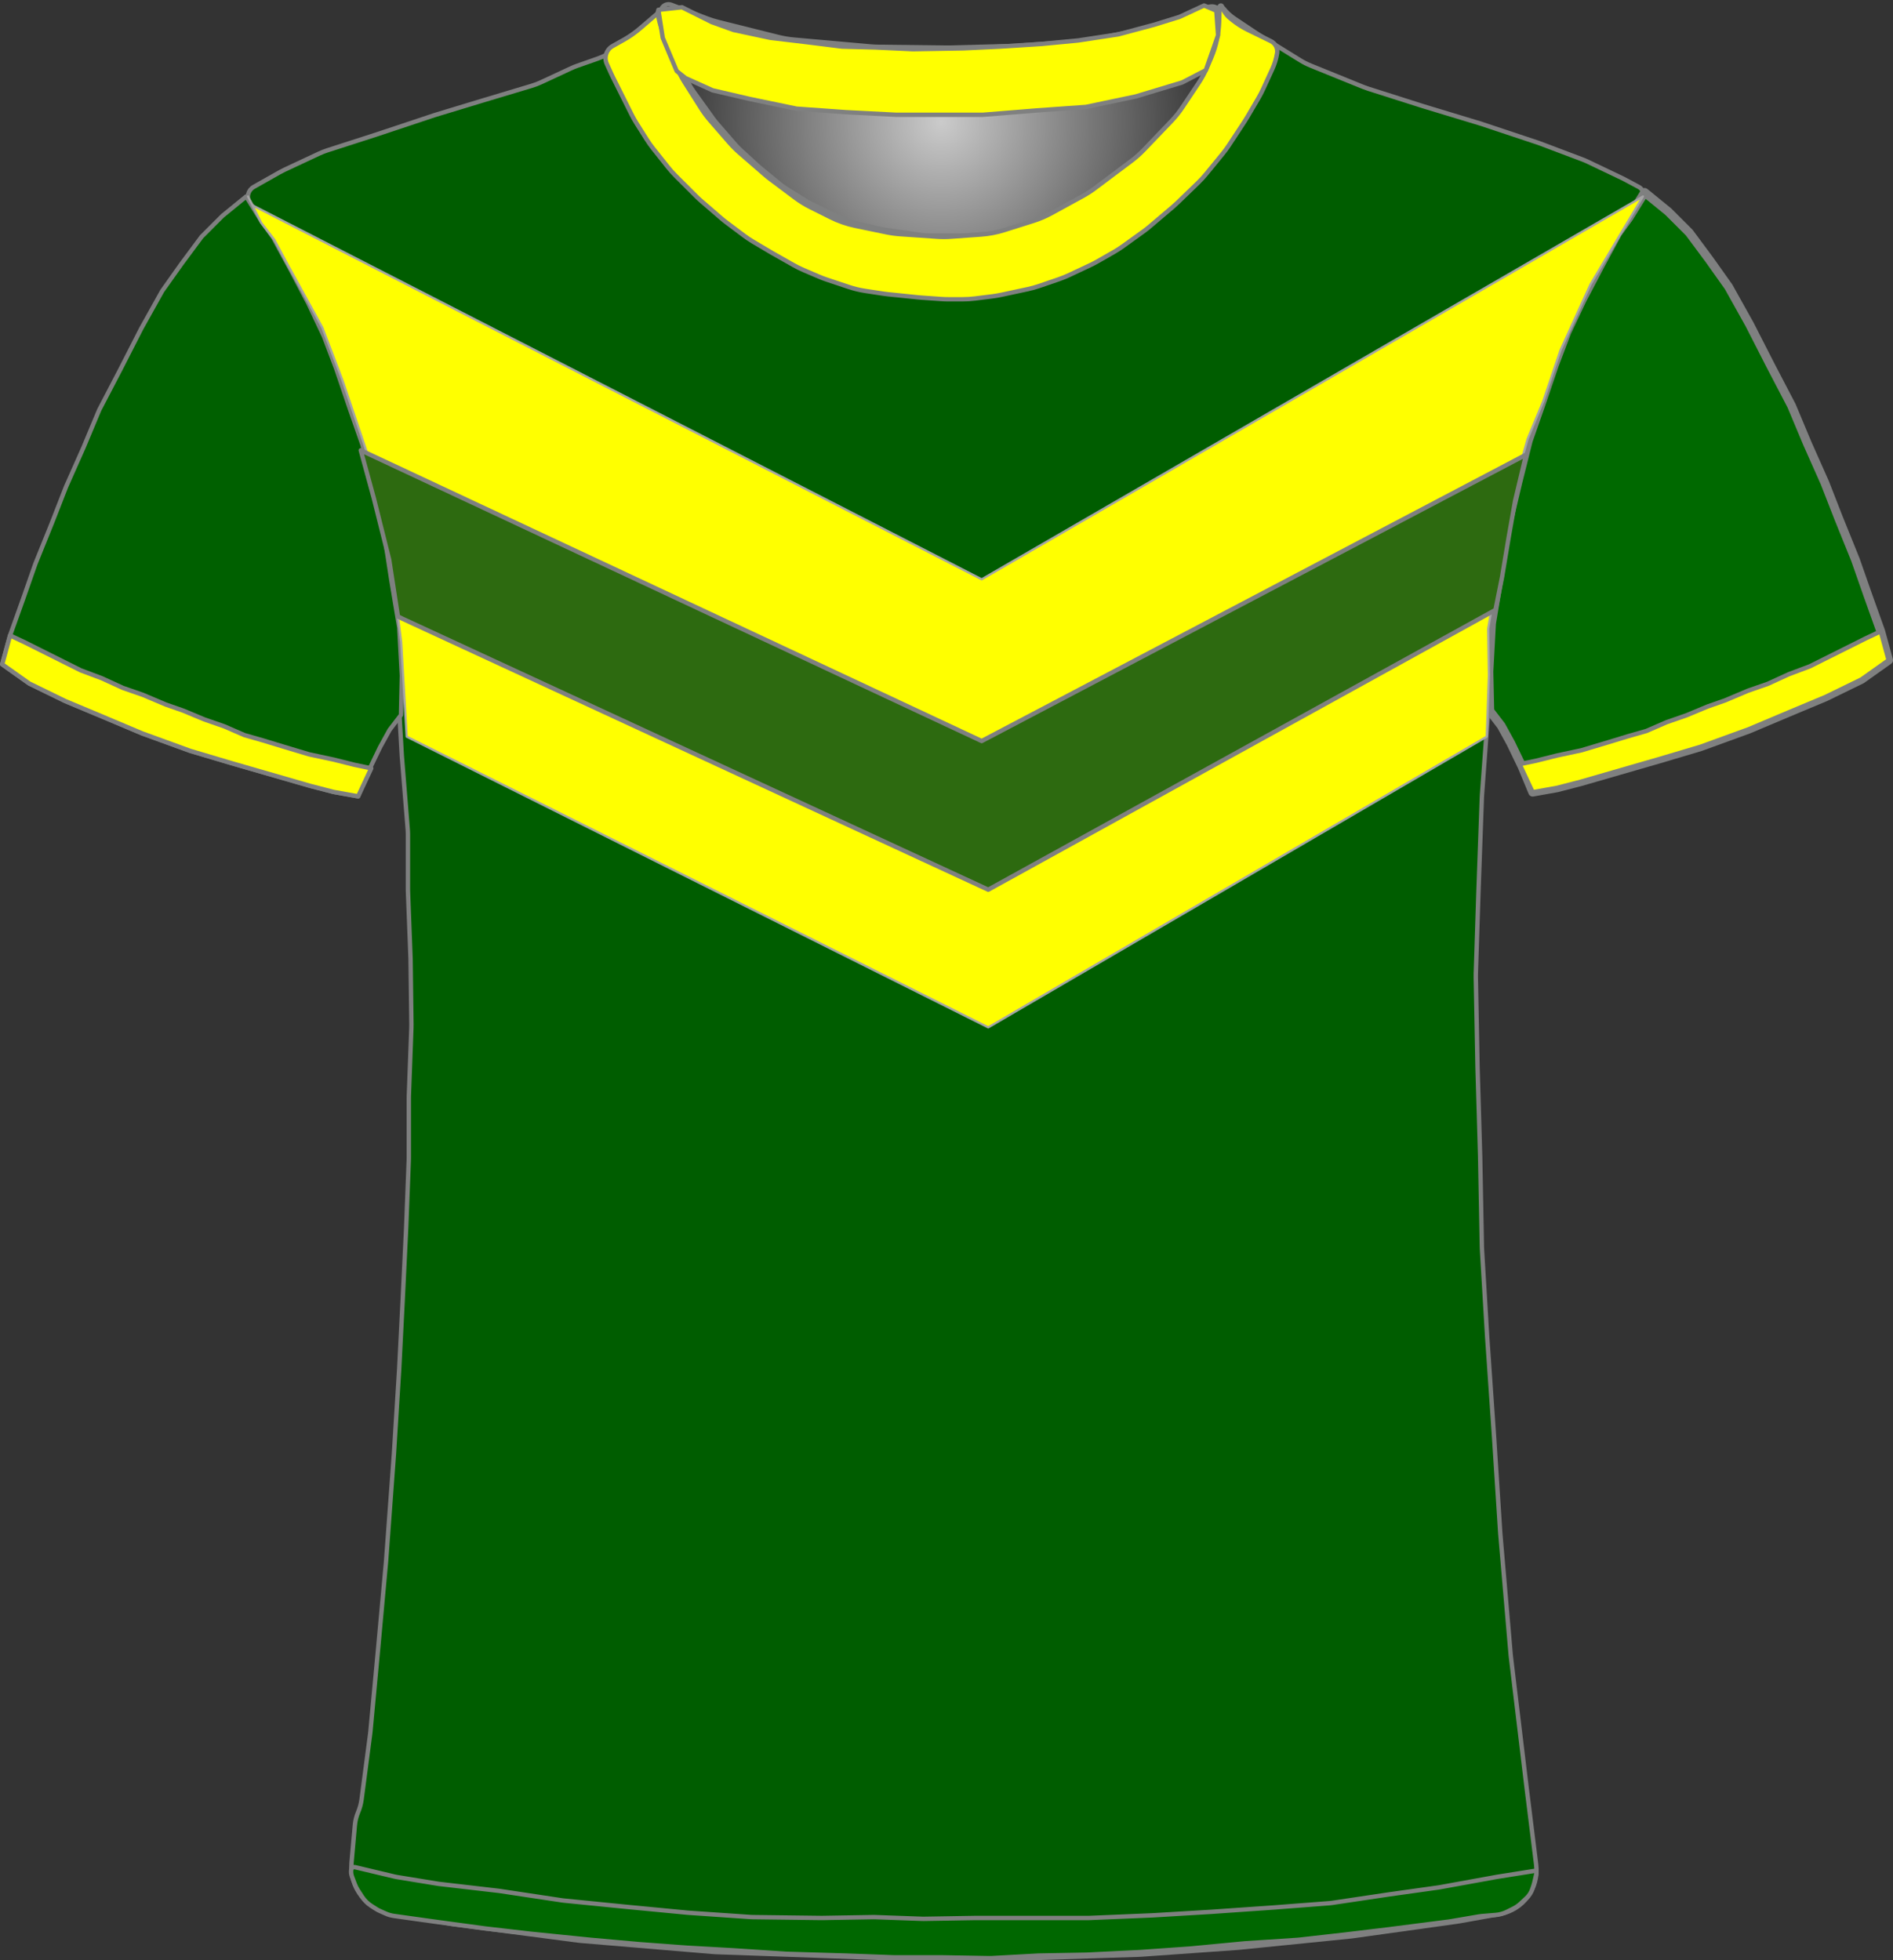 <?xml version="1.0" encoding="UTF-8" standalone="no"?>
<!DOCTYPE svg PUBLIC "-//W3C//DTD SVG 1.1//EN" "http://www.w3.org/Graphics/SVG/1.1/DTD/svg11.dtd">
<svg xmlns="http://www.w3.org/2000/svg" xmlns:xl="http://www.w3.org/1999/xlink" version="1.1" viewBox="524.5 737.5 432.905 448.4" width="432.905pt" height="448.4pt" xmlns:dc="http://purl.org/dc/elements/1.1/">
  <rect x="524.5" y="737.5" width="432.905" height="448.4" fill="#333333" stroke="none"/>
  <defs>
    <radialGradient cx="0" cy="0" r="1" id="Gradient" gradientUnits="userSpaceOnUse">
      <stop offset="0" stop-color="#cbcbcb"/>
      <stop offset="1" stop-color="#212121"/>
    </radialGradient>
    <radialGradient id="Obj_Gradient" xl:href="#Gradient" gradientTransform="translate(739.759 765.4) scale(70.263)"/>
  </defs>
  <g stroke="none" stroke-opacity="1" stroke-dasharray="none" fill="none" fill-opacity="1">
    <title>australia</title>
    <rect fill="white" width="432.905" height="448.4"/>
    <g>
      <title>Capa 1</title>
      <path d="M 678.006 738.59 L 686.171 741.708 C 687.029 742.036 687.906 742.312 688.797 742.534 L 702.514 745.964 C 703.676 746.254 704.858 746.453 706.051 746.56 L 723.577 748.121 C 724.165 748.174 724.755 748.203 725.345 748.211 L 740.824 748.395 C 741.114 748.398 741.404 748.396 741.695 748.389 L 756.118 748.014 C 756.479 748.005 756.839 747.987 757.199 747.961 L 771.571 746.909 C 772.562 746.836 773.548 746.7 774.521 746.5 L 786.094 744.122 C 787.136 743.907 788.162 743.621 789.165 743.265 L 800.917 739.09 C 802.007 738.703 803.21 739.234 803.659 740.3 L 803.659 740.3 C 804.181 741.54 804.333 742.905 804.097 744.229 L 803.916 745.24 C 803.613 746.941 803.118 748.603 802.442 750.193 L 800.899 753.824 C 800.34 755.139 799.661 756.398 798.869 757.586 L 795.183 763.115 C 794.435 764.236 793.591 765.289 792.659 766.263 L 786.364 772.838 C 785.495 773.744 784.555 774.578 783.551 775.332 L 775.176 781.613 C 774.299 782.27 773.377 782.864 772.416 783.39 L 765.231 787.321 C 763.919 788.039 762.542 788.627 761.116 789.077 L 754.443 791.184 C 752.727 791.726 750.952 792.065 749.156 792.193 L 742.27 792.685 C 741.197 792.762 740.121 792.763 739.049 792.689 L 730.612 792.107 C 729.578 792.036 728.55 791.895 727.535 791.685 L 720.4 790.208 C 718.448 789.804 716.557 789.149 714.774 788.257 L 710.114 785.928 C 708.88 785.31 707.704 784.583 706.6 783.756 L 700.918 779.494 C 700.479 779.165 700.052 778.82 699.637 778.46 L 693.882 773.462 C 693.068 772.755 692.304 771.991 691.597 771.177 L 687.192 766.104 C 686.438 765.236 685.75 764.312 685.134 763.341 L 681.4 757.453 C 681.04 756.885 680.704 756.301 680.395 755.703 L 678.775 752.57 C 678.165 751.392 677.659 750.164 677.262 748.899 L 675.982 744.826 C 675.767 744.142 675.584 743.449 675.434 742.749 L 675.359 742.4 C 675.165 741.492 675.272 740.544 675.665 739.702 L 675.759 739.5 C 676.154 738.655 677.134 738.258 678.006 738.59 Z" fill="url(#Obj_Gradient)"/>
      <path d="M 678.006 738.59 L 686.171 741.708 C 687.029 742.036 687.906 742.312 688.797 742.534 L 702.514 745.964 C 703.676 746.254 704.858 746.453 706.051 746.56 L 723.577 748.121 C 724.165 748.174 724.755 748.203 725.345 748.211 L 740.824 748.395 C 741.114 748.398 741.404 748.396 741.695 748.389 L 756.118 748.014 C 756.479 748.005 756.839 747.987 757.199 747.961 L 771.571 746.909 C 772.562 746.836 773.548 746.7 774.521 746.5 L 786.094 744.122 C 787.136 743.907 788.162 743.621 789.165 743.265 L 800.917 739.09 C 802.007 738.703 803.21 739.234 803.659 740.3 L 803.659 740.3 C 804.181 741.54 804.333 742.905 804.097 744.229 L 803.916 745.24 C 803.613 746.941 803.118 748.603 802.442 750.193 L 800.899 753.824 C 800.34 755.139 799.661 756.398 798.869 757.586 L 795.183 763.115 C 794.435 764.236 793.591 765.289 792.659 766.263 L 786.364 772.838 C 785.495 773.744 784.555 774.578 783.551 775.332 L 775.176 781.613 C 774.299 782.27 773.377 782.864 772.416 783.39 L 765.231 787.321 C 763.919 788.039 762.542 788.627 761.116 789.077 L 754.443 791.184 C 752.727 791.726 750.952 792.065 749.156 792.193 L 742.27 792.685 C 741.197 792.762 740.121 792.763 739.049 792.689 L 730.612 792.107 C 729.578 792.036 728.55 791.895 727.535 791.685 L 720.4 790.208 C 718.448 789.804 716.557 789.149 714.774 788.257 L 710.114 785.928 C 708.88 785.31 707.704 784.583 706.6 783.756 L 700.918 779.494 C 700.479 779.165 700.052 778.82 699.637 778.46 L 693.882 773.462 C 693.068 772.755 692.304 771.991 691.597 771.177 L 687.192 766.104 C 686.438 765.236 685.75 764.312 685.134 763.341 L 681.4 757.453 C 681.04 756.885 680.704 756.301 680.395 755.703 L 678.775 752.57 C 678.165 751.392 677.659 750.164 677.262 748.899 L 675.982 744.826 C 675.767 744.142 675.584 743.449 675.434 742.749 L 675.359 742.4 C 675.165 741.492 675.272 740.544 675.665 739.702 L 675.759 739.5 C 676.154 738.655 677.134 738.258 678.006 738.59 Z" stroke="#7f8080" stroke-linecap="round" stroke-linejoin="round" stroke-width="1"/>
      <path d="M 613.973 1175.264 L 627.716 1177.554 C 627.899 1177.585 628.083 1177.612 628.267 1177.636 L 656.621 1181.351 C 656.867 1181.384 657.115 1181.41 657.362 1181.431 L 687.605 1183.968 C 687.862 1183.989 688.12 1184.005 688.377 1184.014 L 727.308 1185.39 C 727.497 1185.397 727.685 1185.4 727.874 1185.4 L 759.341 1185.4 C 759.508 1185.4 759.674 1185.397 759.841 1185.392 L 784.875 1184.61 C 785.086 1184.603 785.296 1184.593 785.505 1184.578 L 807.553 1183.017 C 807.712 1183.006 807.87 1182.992 808.028 1182.976 L 833.288 1180.43 C 833.49 1180.41 833.691 1180.386 833.892 1180.358 L 857.685 1177.043 C 857.889 1177.014 858.092 1176.982 858.295 1176.946 L 867.491 1175.3 C 872.818 1174.347 876.469 1169.393 875.802 1164.023 L 873.595 1146.232 C 873.592 1146.211 873.59 1146.189 873.587 1146.168 L 870.023 1116.469 C 870.002 1116.29 869.983 1116.11 869.968 1115.93 L 867.605 1088.37 C 867.596 1088.257 867.587 1088.143 867.58 1088.029 L 866.193 1066.438 C 866.192 1066.413 866.19 1066.387 866.188 1066.362 L 864.596 1043.276 C 864.592 1043.225 864.589 1043.175 864.586 1043.124 L 863.41 1023.322 C 863.397 1023.107 863.389 1022.893 863.385 1022.678 L 862.992 1002.083 C 862.991 1002.028 862.99 1001.972 862.988 1001.917 L 862.393 981.683 C 862.392 981.628 862.39 981.572 862.389 981.517 L 861.999 961.008 C 861.993 960.736 861.995 960.464 862.004 960.192 L 862.59 941.833 C 862.59 941.811 862.591 941.789 862.592 941.767 L 863.38 919.898 C 863.387 919.699 863.398 919.501 863.413 919.303 L 864.97 898.082 C 864.984 897.894 864.994 897.706 865.001 897.517 L 865.756 877.618 C 865.779 877.007 865.837 876.397 865.931 875.792 L 868.669 857.988 C 868.75 857.463 868.857 856.942 868.99 856.428 L 873.618 838.47 C 873.733 838.024 873.867 837.582 874.021 837.147 L 879.741 820.908 C 879.908 820.436 880.096 819.973 880.305 819.519 L 885.837 807.534 C 885.939 807.311 886.047 807.091 886.16 806.874 L 891.522 796.532 C 891.568 796.444 891.615 796.356 891.662 796.269 L 896.878 786.652 C 897.615 785.293 898.565 784.06 899.691 783 L 899.691 783 C 900.366 782.365 900.398 781.302 899.763 780.627 C 899.638 780.495 899.493 780.383 899.333 780.298 L 896.119 778.576 C 895.9 778.459 895.679 778.347 895.455 778.24 L 887.601 774.491 C 887.194 774.297 886.78 774.12 886.358 773.961 L 876.683 770.31 C 876.488 770.237 876.292 770.167 876.094 770.101 L 863.4 765.87 C 863.26 765.823 863.121 765.779 862.98 765.736 L 850.097 761.832 C 850.026 761.811 849.956 761.789 849.885 761.766 L 837.381 757.788 C 836.988 757.663 836.599 757.522 836.216 757.367 L 824.24 752.507 C 823.409 752.17 822.607 751.763 821.844 751.291 L 812.224 745.344 C 812.069 745.248 811.915 745.149 811.762 745.048 L 806.872 741.788 C 805.891 741.133 805.019 740.327 804.291 739.4 L 804.291 739.4 C 804.185 739.266 803.991 739.242 803.856 739.348 C 803.754 739.429 803.712 739.565 803.754 739.689 L 803.891 740.1 C 804.35 741.478 804.455 742.949 804.195 744.378 L 803.8 746.551 C 803.529 748.043 803.047 749.488 802.369 750.844 L 800.836 753.909 C 800.54 754.502 800.206 755.077 799.838 755.629 L 796.635 760.434 C 796.206 761.077 795.731 761.688 795.214 762.263 L 790.652 767.332 C 790.611 767.377 790.57 767.423 790.528 767.468 L 784.534 773.976 C 783.906 774.657 783.221 775.283 782.485 775.846 L 777.461 779.688 C 777.014 780.029 776.551 780.346 776.071 780.639 L 769.585 784.594 C 768.923 784.997 768.233 785.352 767.52 785.656 L 760.404 788.684 C 759.597 789.027 758.762 789.304 757.909 789.511 L 753.83 790.5 C 753.005 790.699 752.166 790.834 751.32 790.9 L 745.619 791.35 C 745.201 791.383 744.78 791.4 744.36 791.4 L 737.328 791.4 C 736.571 791.4 735.815 791.346 735.065 791.239 L 727.119 790.104 C 726.634 790.035 726.152 789.943 725.676 789.83 L 719.714 788.41 C 718.569 788.138 717.457 787.739 716.399 787.222 L 710.119 784.156 C 709.634 783.919 709.161 783.657 708.702 783.373 L 704.49 780.759 C 703.891 780.387 703.317 779.976 702.773 779.528 L 698.326 775.876 C 698.103 775.692 697.884 775.502 697.671 775.307 L 693.868 771.821 C 693.417 771.407 692.99 770.968 692.589 770.505 L 688.47 765.753 C 688.151 765.385 687.848 765.002 687.564 764.606 L 683.134 758.436 C 682.639 757.746 682.2 757.019 681.821 756.26 L 679.244 751.107 C 679.209 751.036 679.173 750.964 679.139 750.892 L 677.891 748.3 C 677.04 746.533 676.685 744.569 676.862 742.616 L 677.042 740.633 C 677.066 740.371 676.873 740.14 676.611 740.116 C 676.449 740.101 676.29 740.171 676.191 740.3 L 676.191 740.3 C 675.527 741.163 674.747 741.929 673.873 742.576 L 669.976 745.463 C 669.853 745.554 669.728 745.644 669.601 745.732 L 664.979 748.954 C 663.792 749.781 662.499 750.443 661.134 750.923 L 656.527 752.541 C 656.037 752.714 655.555 752.91 655.083 753.129 L 648.236 756.314 C 647.54 756.638 646.822 756.911 646.086 757.131 L 635.216 760.393 C 635.199 760.398 635.182 760.403 635.166 760.408 L 624.198 763.737 C 624.06 763.779 623.922 763.823 623.786 763.868 L 610.865 768.175 C 610.815 768.192 610.766 768.208 610.717 768.224 L 599.349 771.891 C 598.711 772.097 598.086 772.343 597.478 772.627 L 589.547 776.34 C 589.176 776.513 588.813 776.701 588.457 776.902 L 582.51 780.263 C 581.258 780.971 580.816 782.561 581.524 783.814 C 581.601 783.95 581.69 784.08 581.791 784.2 L 582.655 785.237 C 583.41 786.143 584.062 787.13 584.6 788.179 L 587.678 794.179 C 587.753 794.326 587.831 794.472 587.911 794.617 L 591.866 801.773 C 591.949 801.924 592.03 802.077 592.109 802.231 L 596.217 810.269 C 596.466 810.756 596.69 811.256 596.888 811.766 L 600.37 820.748 C 600.384 820.783 600.398 820.817 600.411 820.852 L 604.008 829.938 C 604.13 830.246 604.242 830.558 604.345 830.873 L 606.967 838.926 C 606.983 838.975 606.999 839.025 607.014 839.074 L 610.086 848.833 C 610.289 849.477 610.451 850.133 610.571 850.798 L 612.556 861.807 C 612.579 861.936 612.601 862.064 612.621 862.193 L 614.327 873.187 C 614.369 873.462 614.405 873.739 614.433 874.016 L 615.321 882.713 C 615.367 883.171 615.394 883.63 615.401 884.091 L 615.586 896.066 C 615.589 896.289 615.597 896.511 615.61 896.733 L 616.38 910.215 C 616.387 910.338 616.396 910.462 616.406 910.585 L 617.739 927.159 C 617.774 927.586 617.791 928.014 617.791 928.443 L 617.791 940.892 C 617.791 941.097 617.795 941.303 617.803 941.507 L 618.383 956.596 C 618.388 956.732 618.392 956.868 618.393 957.004 L 618.586 971.8 C 618.589 972.067 618.586 972.333 618.576 972.6 L 618.002 988.104 C 617.994 988.301 617.991 988.499 617.991 988.696 L 617.991 1002.292 C 617.991 1002.497 617.987 1002.702 617.979 1002.907 L 617.394 1018.122 C 617.392 1018.174 617.389 1018.226 617.387 1018.278 L 616.592 1034.781 C 616.591 1034.793 616.59 1034.806 616.59 1034.82 L 615.795 1050.511 C 615.792 1050.57 615.789 1050.63 615.785 1050.689 L 614.596 1069.91 C 614.593 1069.97 614.589 1070.03 614.584 1070.09 L 612.801 1094.459 C 612.794 1094.553 612.787 1094.647 612.778 1094.74 L 610.992 1114.385 C 610.991 1114.395 610.99 1114.405 610.989 1114.415 L 609.219 1133.5 C 609.2 1133.7 609.178 1133.9 609.152 1134.099 L 607.191 1149.072 C 607.058 1150.086 606.789 1151.078 606.391 1152.02 L 606.391 1152.02 C 605.993 1152.96 605.745 1153.957 605.654 1154.975 L 604.891 1163.52 C 604.383 1169.207 608.341 1174.325 613.973 1175.264 Z" fill="#005d00"/>
      <path d="M 613.973 1175.264 L 627.716 1177.554 C 627.899 1177.585 628.083 1177.612 628.267 1177.636 L 656.621 1181.351 C 656.867 1181.384 657.115 1181.41 657.362 1181.431 L 687.605 1183.968 C 687.862 1183.989 688.12 1184.005 688.377 1184.014 L 727.308 1185.39 C 727.497 1185.397 727.685 1185.4 727.874 1185.4 L 759.341 1185.4 C 759.508 1185.4 759.674 1185.397 759.841 1185.392 L 784.875 1184.61 C 785.086 1184.603 785.296 1184.593 785.505 1184.578 L 807.553 1183.017 C 807.712 1183.006 807.87 1182.992 808.028 1182.976 L 833.288 1180.43 C 833.49 1180.41 833.691 1180.386 833.892 1180.358 L 857.685 1177.043 C 857.889 1177.014 858.092 1176.982 858.295 1176.946 L 867.491 1175.3 C 872.818 1174.347 876.469 1169.393 875.802 1164.023 L 873.595 1146.232 C 873.592 1146.211 873.59 1146.189 873.587 1146.168 L 870.023 1116.469 C 870.002 1116.29 869.983 1116.11 869.968 1115.93 L 867.605 1088.37 C 867.596 1088.257 867.587 1088.143 867.58 1088.029 L 866.193 1066.438 C 866.192 1066.413 866.19 1066.387 866.188 1066.362 L 864.596 1043.276 C 864.592 1043.225 864.589 1043.175 864.586 1043.124 L 863.41 1023.322 C 863.397 1023.107 863.389 1022.893 863.385 1022.678 L 862.992 1002.083 C 862.991 1002.028 862.99 1001.972 862.988 1001.917 L 862.393 981.683 C 862.392 981.628 862.39 981.572 862.389 981.517 L 861.999 961.008 C 861.993 960.736 861.995 960.464 862.004 960.192 L 862.59 941.833 C 862.59 941.811 862.591 941.789 862.592 941.767 L 863.38 919.898 C 863.387 919.699 863.398 919.501 863.413 919.303 L 864.97 898.082 C 864.984 897.894 864.994 897.706 865.001 897.517 L 865.756 877.618 C 865.779 877.007 865.837 876.397 865.931 875.792 L 868.669 857.988 C 868.75 857.463 868.857 856.942 868.99 856.428 L 873.618 838.47 C 873.733 838.024 873.867 837.582 874.021 837.147 L 879.741 820.908 C 879.908 820.436 880.096 819.973 880.305 819.519 L 885.837 807.534 C 885.939 807.311 886.047 807.091 886.16 806.874 L 891.522 796.532 C 891.568 796.444 891.615 796.356 891.662 796.269 L 896.878 786.652 C 897.615 785.293 898.565 784.06 899.691 783 L 899.691 783 C 900.366 782.365 900.398 781.302 899.763 780.627 C 899.638 780.495 899.493 780.383 899.333 780.298 L 896.119 778.576 C 895.9 778.459 895.679 778.347 895.455 778.24 L 887.601 774.491 C 887.194 774.297 886.78 774.12 886.358 773.961 L 876.683 770.31 C 876.488 770.237 876.292 770.167 876.094 770.101 L 863.4 765.87 C 863.26 765.823 863.121 765.779 862.98 765.736 L 850.097 761.832 C 850.026 761.811 849.956 761.789 849.885 761.766 L 837.381 757.788 C 836.988 757.663 836.599 757.522 836.216 757.367 L 824.24 752.507 C 823.409 752.17 822.607 751.763 821.844 751.291 L 812.224 745.344 C 812.069 745.248 811.915 745.149 811.762 745.048 L 806.872 741.788 C 805.891 741.133 805.019 740.327 804.291 739.4 L 804.291 739.4 C 804.185 739.266 803.991 739.242 803.856 739.348 C 803.754 739.429 803.712 739.565 803.754 739.689 L 803.891 740.1 C 804.35 741.478 804.455 742.949 804.195 744.378 L 803.8 746.551 C 803.529 748.043 803.047 749.488 802.369 750.844 L 800.836 753.909 C 800.54 754.502 800.206 755.077 799.838 755.629 L 796.635 760.434 C 796.206 761.077 795.731 761.688 795.214 762.263 L 790.652 767.332 C 790.611 767.377 790.57 767.423 790.528 767.468 L 784.534 773.976 C 783.906 774.657 783.221 775.283 782.485 775.846 L 777.461 779.688 C 777.014 780.029 776.551 780.346 776.071 780.639 L 769.585 784.594 C 768.923 784.997 768.233 785.352 767.52 785.656 L 760.404 788.684 C 759.597 789.027 758.762 789.304 757.909 789.511 L 753.83 790.5 C 753.005 790.699 752.166 790.834 751.32 790.9 L 745.619 791.35 C 745.201 791.383 744.78 791.4 744.36 791.4 L 737.328 791.4 C 736.571 791.4 735.815 791.346 735.065 791.239 L 727.119 790.104 C 726.634 790.035 726.152 789.943 725.676 789.83 L 719.714 788.41 C 718.569 788.138 717.457 787.739 716.399 787.222 L 710.119 784.156 C 709.634 783.919 709.161 783.657 708.702 783.373 L 704.49 780.759 C 703.891 780.387 703.317 779.976 702.773 779.528 L 698.326 775.876 C 698.103 775.692 697.884 775.502 697.671 775.307 L 693.868 771.821 C 693.417 771.407 692.99 770.968 692.589 770.505 L 688.47 765.753 C 688.151 765.385 687.848 765.002 687.564 764.606 L 683.134 758.436 C 682.639 757.746 682.2 757.019 681.821 756.26 L 679.244 751.107 C 679.209 751.036 679.173 750.964 679.139 750.892 L 677.891 748.3 C 677.04 746.533 676.685 744.569 676.862 742.616 L 677.042 740.633 C 677.066 740.371 676.873 740.14 676.611 740.116 C 676.449 740.101 676.29 740.171 676.191 740.3 L 676.191 740.3 C 675.527 741.163 674.747 741.929 673.873 742.576 L 669.976 745.463 C 669.853 745.554 669.728 745.644 669.601 745.732 L 664.979 748.954 C 663.792 749.781 662.499 750.443 661.134 750.923 L 656.527 752.541 C 656.037 752.714 655.555 752.91 655.083 753.129 L 648.236 756.314 C 647.54 756.638 646.822 756.911 646.086 757.131 L 635.216 760.393 C 635.199 760.398 635.182 760.403 635.166 760.408 L 624.198 763.737 C 624.06 763.779 623.922 763.823 623.786 763.868 L 610.865 768.175 C 610.815 768.192 610.766 768.208 610.717 768.224 L 599.349 771.891 C 598.711 772.097 598.086 772.343 597.478 772.627 L 589.547 776.34 C 589.176 776.513 588.813 776.701 588.457 776.902 L 582.51 780.263 C 581.258 780.971 580.816 782.561 581.524 783.814 C 581.601 783.95 581.69 784.08 581.791 784.2 L 582.655 785.237 C 583.41 786.143 584.062 787.13 584.6 788.179 L 587.678 794.179 C 587.753 794.326 587.831 794.472 587.911 794.617 L 591.866 801.773 C 591.949 801.924 592.03 802.077 592.109 802.231 L 596.217 810.269 C 596.466 810.756 596.69 811.256 596.888 811.766 L 600.37 820.748 C 600.384 820.783 600.398 820.817 600.411 820.852 L 604.008 829.938 C 604.13 830.246 604.242 830.558 604.345 830.873 L 606.967 838.926 C 606.983 838.975 606.999 839.025 607.014 839.074 L 610.086 848.833 C 610.289 849.477 610.451 850.133 610.571 850.798 L 612.556 861.807 C 612.579 861.936 612.601 862.064 612.621 862.193 L 614.327 873.187 C 614.369 873.462 614.405 873.739 614.433 874.016 L 615.321 882.713 C 615.367 883.171 615.394 883.63 615.401 884.091 L 615.586 896.066 C 615.589 896.289 615.597 896.511 615.61 896.733 L 616.38 910.215 C 616.387 910.338 616.396 910.462 616.406 910.585 L 617.739 927.159 C 617.774 927.586 617.791 928.014 617.791 928.443 L 617.791 940.892 C 617.791 941.097 617.795 941.303 617.803 941.507 L 618.383 956.596 C 618.388 956.732 618.392 956.868 618.393 957.004 L 618.586 971.8 C 618.589 972.067 618.586 972.333 618.576 972.6 L 618.002 988.104 C 617.994 988.301 617.991 988.499 617.991 988.696 L 617.991 1002.292 C 617.991 1002.497 617.987 1002.702 617.979 1002.907 L 617.394 1018.122 C 617.392 1018.174 617.389 1018.226 617.387 1018.278 L 616.592 1034.781 C 616.591 1034.793 616.59 1034.806 616.59 1034.82 L 615.795 1050.511 C 615.792 1050.57 615.789 1050.63 615.785 1050.689 L 614.596 1069.91 C 614.593 1069.97 614.589 1070.03 614.584 1070.09 L 612.801 1094.459 C 612.794 1094.553 612.787 1094.647 612.778 1094.74 L 610.992 1114.385 C 610.991 1114.395 610.99 1114.405 610.989 1114.415 L 609.219 1133.5 C 609.2 1133.7 609.178 1133.9 609.152 1134.099 L 607.191 1149.072 C 607.058 1150.086 606.789 1151.078 606.391 1152.02 L 606.391 1152.02 C 605.993 1152.96 605.745 1153.957 605.654 1154.975 L 604.891 1163.52 C 604.383 1169.207 608.341 1174.325 613.973 1175.264 Z" stroke="#7f8080" stroke-linecap="round" stroke-linejoin="round" stroke-width="1"/>
      <path d="M 525 889.446 L 531.2 893.846 L 539.4 897.846 L 548 901.446 L 557 905.246 L 568 909.246 L 577.4 912.046 L 586.4 914.646 L 595.4 917.246 L 600.8 918.646 L 606.4 919.646 L 608.8 913.846 L 611.4 908.446 L 613.6 904.446 L 616.2 901.046 L 616.4 892.046 L 615.8 881.046 L 614 870.246 L 612.4 859.846 L 609.8 848.846 L 607.4 839.246 L 604.6 831.246 L 601.4 821.846 L 598.6 814.446 L 595 806.846 L 591 799.246 L 587 791.846 L 584.4 788.246 L 580.8 782.446 L 575.4 786.846 L 570.6 791.646 L 566 797.846 L 561.6 804.046 L 556.8 812.646 L 552 822.046 L 547.2 831.246 L 543.6 839.846 L 539.6 848.846 L 536.4 857.046 L 532.6 866.446 L 529.8 874.446 L 526.8 882.846 Z" fill="#006000"/>
      <path d="M 525 889.446 L 531.2 893.846 L 539.4 897.846 L 548 901.446 L 557 905.246 L 568 909.246 L 577.4 912.046 L 586.4 914.646 L 595.4 917.246 L 600.8 918.646 L 606.4 919.646 L 608.8 913.846 L 611.4 908.446 L 613.6 904.446 L 616.2 901.046 L 616.4 892.046 L 615.8 881.046 L 614 870.246 L 612.4 859.846 L 609.8 848.846 L 607.4 839.246 L 604.6 831.246 L 601.4 821.846 L 598.6 814.446 L 595 806.846 L 591 799.246 L 587 791.846 L 584.4 788.246 L 580.8 782.446 L 575.4 786.846 L 570.6 791.646 L 566 797.846 L 561.6 804.046 L 556.8 812.646 L 552 822.046 L 547.2 831.246 L 543.6 839.846 L 539.6 848.846 L 536.4 857.046 L 532.6 866.446 L 529.8 874.446 L 526.8 882.846 Z" stroke="#7f8080" stroke-linecap="round" stroke-linejoin="round" stroke-width="1"/>
      <path d="M 956.405 888.503 L 950.205 892.903 L 942.005 896.903 L 933.405 900.503 L 924.405 904.303 L 913.405 908.303 L 904.005 911.103 L 895.005 913.703 L 886.005 916.303 L 880.605 917.703 L 875.005 918.703 L 872.605 912.903 L 870.005 907.503 L 867.805 903.503 L 865.205 900.103 L 865.005 891.103 L 865.605 880.103 L 867.405 869.303 L 869.005 858.903 L 871.605 847.903 L 874.005 838.303 L 876.805 830.303 L 880.005 820.903 L 882.805 813.503 L 886.405 805.903 L 890.405 798.303 L 894.405 790.903 L 897.005 787.303 L 900.605 781.503 L 906.005 785.903 L 910.805 790.703 L 915.405 796.903 L 919.805 803.103 L 924.605 811.703 L 929.405 821.103 L 934.205 830.303 L 937.805 838.903 L 941.805 847.903 L 945.005 856.103 L 948.805 865.503 L 951.605 873.503 L 954.605 881.903 Z" fill="#006900"/>
      <path d="M 956.405 888.503 L 950.205 892.903 L 942.005 896.903 L 933.405 900.503 L 924.405 904.303 L 913.405 908.303 L 904.005 911.103 L 895.005 913.703 L 886.005 916.303 L 880.605 917.703 L 875.005 918.703 L 872.605 912.903 L 870.005 907.503 L 867.805 903.503 L 865.205 900.103 L 865.005 891.103 L 865.605 880.103 L 867.405 869.303 L 869.005 858.903 L 871.605 847.903 L 874.005 838.303 L 876.805 830.303 L 880.005 820.903 L 882.805 813.503 L 886.405 805.903 L 890.405 798.303 L 894.405 790.903 L 897.005 787.303 L 900.605 781.503 L 906.005 785.903 L 910.805 790.703 L 915.405 796.903 L 919.805 803.103 L 924.605 811.703 L 929.405 821.103 L 934.205 830.303 L 937.805 838.903 L 941.805 847.903 L 945.005 856.103 L 948.805 865.503 L 951.605 873.503 L 954.605 881.903 Z" stroke="#7f8080" stroke-linecap="round" stroke-linejoin="round" stroke-width="2"/>
      <path d="M 525 889.446 L 531.2 893.846 L 539.4 897.846 L 548 901.446 L 557 905.246 L 568 909.246 L 577.4 912.046 L 586.4 914.646 L 595.4 917.246 L 600.8 918.646 L 606.4 919.646 L 609.4 913.246 L 605.6 912.446 L 600.8 911.246 L 595.2 910.046 L 589.2 908.246 L 584.6 906.846 L 580.4 905.646 L 575.8 903.646 L 571.2 902.046 L 566.4 900.046 L 562.4 898.646 L 557.2 896.446 L 552.6 894.846 L 547.8 892.646 L 543 890.846 L 539 888.846 L 534.6 886.646 L 530.2 884.446 L 526.8 882.846 Z" fill="yellow"/>
      <path d="M 525 889.446 L 531.2 893.846 L 539.4 897.846 L 548 901.446 L 557 905.246 L 568 909.246 L 577.4 912.046 L 586.4 914.646 L 595.4 917.246 L 600.8 918.646 L 606.4 919.646 L 609.4 913.246 L 605.6 912.446 L 600.8 911.246 L 595.2 910.046 L 589.2 908.246 L 584.6 906.846 L 580.4 905.646 L 575.8 903.646 L 571.2 902.046 L 566.4 900.046 L 562.4 898.646 L 557.2 896.446 L 552.6 894.846 L 547.8 892.646 L 543 890.846 L 539 888.846 L 534.6 886.646 L 530.2 884.446 L 526.8 882.846 Z" stroke="#7f8080" stroke-linecap="round" stroke-linejoin="round" stroke-width="1"/>
      <path d="M 956.405 888.503 L 950.205 892.903 L 942.005 896.903 L 933.405 900.503 L 924.405 904.303 L 913.405 908.303 L 904.005 911.103 L 895.005 913.703 L 886.005 916.303 L 880.605 917.703 L 875.005 918.703 L 872.005 912.303 L 875.805 911.503 L 880.605 910.303 L 886.205 909.103 L 892.205 907.303 L 896.805 905.903 L 901.005 904.703 L 905.605 902.703 L 910.205 901.103 L 915.005 899.103 L 919.005 897.703 L 924.205 895.503 L 928.805 893.903 L 933.605 891.703 L 938.405 889.903 L 942.405 887.903 L 946.805 885.703 L 951.205 883.503 L 954.605 881.903 Z" fill="yellow"/>
      <path d="M 956.405 888.503 L 950.205 892.903 L 942.005 896.903 L 933.405 900.503 L 924.405 904.303 L 913.405 908.303 L 904.005 911.103 L 895.005 913.703 L 886.005 916.303 L 880.605 917.703 L 875.005 918.703 L 872.005 912.303 L 875.805 911.503 L 880.605 910.303 L 886.205 909.103 L 892.205 907.303 L 896.805 905.903 L 901.005 904.703 L 905.605 902.703 L 910.205 901.103 L 915.005 899.103 L 919.005 897.703 L 924.205 895.503 L 928.805 893.903 L 933.605 891.703 L 938.405 889.903 L 942.405 887.903 L 946.805 885.703 L 951.205 883.503 L 954.605 881.903 Z" stroke="#7f8080" stroke-linecap="round" stroke-linejoin="round" stroke-width="1"/>
      <path d="M 675.572 739.964 L 670.843 744.017 C 669.693 745.003 668.448 745.873 667.126 746.615 L 664.6 748.032 C 663.164 748.837 662.584 750.606 663.262 752.105 L 664.28 754.352 C 664.402 754.62 664.528 754.887 664.66 755.15 L 666.462 758.755 L 668.949 763.729 C 669.291 764.412 669.667 765.078 670.075 765.725 L 672.401 769.408 C 672.842 770.105 673.319 770.778 673.832 771.424 L 677.243 775.722 C 677.789 776.41 678.374 777.066 678.995 777.687 L 683.661 782.353 C 684.062 782.754 684.477 783.14 684.907 783.51 L 689.47 787.444 C 689.865 787.784 690.271 788.111 690.688 788.424 L 694.663 791.405 C 695.329 791.904 696.021 792.367 696.737 792.792 L 700.87 795.241 C 700.998 795.317 701.127 795.391 701.257 795.465 L 705.954 798.127 C 706.692 798.545 707.453 798.922 708.233 799.256 L 711.783 800.778 C 712.369 801.029 712.965 801.256 713.57 801.457 L 718.588 803.13 C 719.835 803.546 721.116 803.854 722.416 804.051 L 726.515 804.672 C 726.88 804.727 727.246 804.774 727.614 804.811 L 734.495 805.517 C 734.74 805.542 734.985 805.563 735.231 805.581 L 739.758 805.898 C 740.294 805.936 740.831 805.955 741.368 805.955 L 744.63 805.955 C 745.584 805.955 746.537 805.895 747.483 805.777 L 751.472 805.279 C 752.132 805.196 752.788 805.085 753.438 804.946 L 759.52 803.642 C 760.414 803.451 761.296 803.206 762.161 802.91 L 766.669 801.364 C 767.464 801.091 768.243 800.775 769.003 800.418 L 773.837 798.143 C 774.387 797.884 774.927 797.604 775.455 797.302 L 779.222 795.149 C 779.915 794.753 780.587 794.321 781.235 793.856 L 785.911 790.495 C 786.412 790.135 786.898 789.755 787.368 789.356 L 792.689 784.841 C 793.071 784.517 793.443 784.18 793.803 783.832 L 798.502 779.284 C 799.142 778.665 799.745 778.009 800.308 777.321 L 804.102 772.684 C 804.609 772.065 805.083 771.42 805.522 770.751 L 809.139 765.247 C 809.355 764.919 809.562 764.585 809.76 764.247 L 812.283 759.943 C 812.669 759.284 813.022 758.607 813.341 757.914 L 815.459 753.303 C 815.992 752.143 816.363 750.915 816.562 749.655 L 816.562 749.655 C 816.741 748.525 816.161 747.412 815.134 746.91 L 809.841 744.322 C 808.526 743.679 807.292 742.885 806.162 741.955 L 805.756 741.62 C 804.912 740.925 804.289 739.999 803.962 738.955 L 803.962 738.955 C 803.916 738.805 803.757 738.722 803.607 738.769 C 803.492 738.805 803.413 738.91 803.409 739.03 L 803.3 742.453 C 803.209 745.296 802.592 748.098 801.479 750.716 L 800.602 752.779 C 800.043 754.093 799.364 755.353 798.572 756.541 L 794.886 762.07 C 794.138 763.191 793.294 764.244 792.362 765.218 L 786.067 771.793 C 785.199 772.699 784.258 773.533 783.254 774.286 L 774.879 780.567 C 774.002 781.225 773.08 781.819 772.119 782.345 L 764.934 786.276 C 763.623 786.994 762.245 787.581 760.819 788.031 L 754.147 790.139 C 752.43 790.681 750.655 791.019 748.859 791.148 L 741.973 791.64 C 740.9 791.716 739.824 791.718 738.752 791.644 L 730.315 791.062 C 729.281 790.99 728.253 790.849 727.238 790.639 L 720.103 789.163 C 718.151 788.759 716.26 788.103 714.477 787.212 L 709.817 784.882 C 708.583 784.265 707.407 783.538 706.303 782.71 L 700.621 778.449 C 700.182 778.12 699.755 777.775 699.341 777.415 L 693.585 772.417 C 692.771 771.71 692.008 770.946 691.3 770.132 L 686.895 765.059 C 686.141 764.191 685.453 763.267 684.837 762.296 L 681.104 756.408 C 680.743 755.839 680.408 755.255 680.098 754.657 L 678.478 751.525 C 677.869 750.347 677.362 749.119 676.965 747.854 L 675.685 743.78 C 675.47 743.097 675.287 742.404 675.137 741.703 L 674.912 740.652 C 674.827 740.255 675.053 739.857 675.438 739.727 L 675.438 739.727 C 675.51 739.703 675.589 739.742 675.613 739.814 C 675.631 739.868 675.615 739.927 675.572 739.964 Z" fill="yellow"/>
      <path d="M 675.572 739.964 L 670.843 744.017 C 669.693 745.003 668.448 745.873 667.126 746.615 L 664.6 748.032 C 663.164 748.837 662.584 750.606 663.262 752.105 L 664.28 754.352 C 664.402 754.62 664.528 754.887 664.66 755.15 L 666.462 758.755 L 668.949 763.729 C 669.291 764.412 669.667 765.078 670.075 765.725 L 672.401 769.408 C 672.842 770.105 673.319 770.778 673.832 771.424 L 677.243 775.722 C 677.789 776.41 678.374 777.066 678.995 777.687 L 683.661 782.353 C 684.062 782.754 684.477 783.14 684.907 783.51 L 689.47 787.444 C 689.865 787.784 690.271 788.111 690.688 788.424 L 694.663 791.405 C 695.329 791.904 696.021 792.367 696.737 792.792 L 700.87 795.241 C 700.998 795.317 701.127 795.391 701.257 795.465 L 705.954 798.127 C 706.692 798.545 707.453 798.922 708.233 799.256 L 711.783 800.778 C 712.369 801.029 712.965 801.256 713.57 801.457 L 718.588 803.13 C 719.835 803.546 721.116 803.854 722.416 804.051 L 726.515 804.672 C 726.88 804.727 727.246 804.774 727.614 804.811 L 734.495 805.517 C 734.74 805.542 734.985 805.563 735.231 805.581 L 739.758 805.898 C 740.294 805.936 740.831 805.955 741.368 805.955 L 744.63 805.955 C 745.584 805.955 746.537 805.895 747.483 805.777 L 751.472 805.279 C 752.132 805.196 752.788 805.085 753.438 804.946 L 759.52 803.642 C 760.414 803.451 761.296 803.206 762.161 802.91 L 766.669 801.364 C 767.464 801.091 768.243 800.775 769.003 800.418 L 773.837 798.143 C 774.387 797.884 774.927 797.604 775.455 797.302 L 779.222 795.149 C 779.915 794.753 780.587 794.321 781.235 793.856 L 785.911 790.495 C 786.412 790.135 786.898 789.755 787.368 789.356 L 792.689 784.841 C 793.071 784.517 793.443 784.18 793.803 783.832 L 798.502 779.284 C 799.142 778.665 799.745 778.009 800.308 777.321 L 804.102 772.684 C 804.609 772.065 805.083 771.42 805.522 770.751 L 809.139 765.247 C 809.355 764.919 809.562 764.585 809.76 764.247 L 812.283 759.943 C 812.669 759.284 813.022 758.607 813.341 757.914 L 815.459 753.303 C 815.992 752.143 816.363 750.915 816.562 749.655 L 816.562 749.655 C 816.741 748.525 816.161 747.412 815.134 746.91 L 809.841 744.322 C 808.526 743.679 807.292 742.885 806.162 741.955 L 805.756 741.62 C 804.912 740.925 804.289 739.999 803.962 738.955 L 803.962 738.955 C 803.916 738.805 803.757 738.722 803.607 738.769 C 803.492 738.805 803.413 738.91 803.409 739.03 L 803.3 742.453 C 803.209 745.296 802.592 748.098 801.479 750.716 L 800.602 752.779 C 800.043 754.093 799.364 755.353 798.572 756.541 L 794.886 762.07 C 794.138 763.191 793.294 764.244 792.362 765.218 L 786.067 771.793 C 785.199 772.699 784.258 773.533 783.254 774.286 L 774.879 780.567 C 774.002 781.225 773.08 781.819 772.119 782.345 L 764.934 786.276 C 763.623 786.994 762.245 787.581 760.819 788.031 L 754.147 790.139 C 752.43 790.681 750.655 791.019 748.859 791.148 L 741.973 791.64 C 740.9 791.716 739.824 791.718 738.752 791.644 L 730.315 791.062 C 729.281 790.99 728.253 790.849 727.238 790.639 L 720.103 789.163 C 718.151 788.759 716.26 788.103 714.477 787.212 L 709.817 784.882 C 708.583 784.265 707.407 783.538 706.303 782.71 L 700.621 778.449 C 700.182 778.12 699.755 777.775 699.341 777.415 L 693.585 772.417 C 692.771 771.71 692.008 770.946 691.3 770.132 L 686.895 765.059 C 686.141 764.191 685.453 763.267 684.837 762.296 L 681.104 756.408 C 680.743 755.839 680.408 755.255 680.098 754.657 L 678.478 751.525 C 677.869 750.347 677.362 749.119 676.965 747.854 L 675.685 743.78 C 675.47 743.097 675.287 742.404 675.137 741.703 L 674.912 740.652 C 674.827 740.255 675.053 739.857 675.438 739.727 L 675.438 739.727 C 675.51 739.703 675.589 739.742 675.613 739.814 C 675.631 739.868 675.615 739.927 675.572 739.964 Z" stroke="#7f8080" stroke-linecap="round" stroke-linejoin="round" stroke-width="1"/>
      <path d="M 675.059 739.756 L 680.459 739.156 L 687.259 742.556 L 692.259 744.356 L 700.659 746.156 L 709.059 747.156 L 717.059 748.156 L 724.659 748.356 L 733.259 748.756 L 744.859 748.556 L 753.259 748.156 L 762.659 747.556 L 771.059 746.756 L 780.259 745.356 L 788.459 743.156 L 794.259 741.356 L 799.859 738.756 L 802.659 739.956 L 803.059 745.556 L 800.259 753.556 L 794.859 756.356 L 784.259 759.556 L 772.859 761.956 L 761.659 762.756 L 749.259 763.756 L 738.859 763.756 L 729.459 763.756 L 717.859 763.156 L 706.659 762.356 L 696.059 760.156 L 687.459 758.156 L 681.259 755.356 L 679.259 753.756 L 676.059 746.156 Z" fill="yellow"/>
      <path d="M 675.059 739.756 L 680.459 739.156 L 687.259 742.556 L 692.259 744.356 L 700.659 746.156 L 709.059 747.156 L 717.059 748.156 L 724.659 748.356 L 733.259 748.756 L 744.859 748.556 L 753.259 748.156 L 762.659 747.556 L 771.059 746.756 L 780.259 745.356 L 788.459 743.156 L 794.259 741.356 L 799.859 738.756 L 802.659 739.956 L 803.059 745.556 L 800.259 753.556 L 794.859 756.356 L 784.259 759.556 L 772.859 761.956 L 761.659 762.756 L 749.259 763.756 L 738.859 763.756 L 729.459 763.756 L 717.859 763.156 L 706.659 762.356 L 696.059 760.156 L 687.459 758.156 L 681.259 755.356 L 679.259 753.756 L 676.059 746.156 Z" stroke="#7f8080" stroke-linecap="round" stroke-linejoin="round" stroke-width="1"/>
      <path d="M 604.813 1165.2 L 604.813 1165.2 C 604.747 1165.726 604.81 1166.259 604.996 1166.755 L 605.647 1168.491 C 605.824 1168.962 606.051 1169.413 606.325 1169.836 L 607.292 1171.332 C 607.833 1172.168 608.547 1172.879 609.384 1173.417 L 610.462 1174.11 C 610.762 1174.303 611.077 1174.473 611.403 1174.618 L 612.72 1175.204 C 613.317 1175.469 613.947 1175.649 614.594 1175.74 L 623.604 1177.001 C 623.614 1177.003 623.624 1177.004 623.634 1177.005 L 635.35 1178.594 C 635.396 1178.6 635.442 1178.606 635.488 1178.611 L 645.771 1179.798 C 645.803 1179.802 645.835 1179.805 645.867 1179.808 L 659.577 1181.199 C 659.605 1181.202 659.633 1181.205 659.661 1181.207 L 670.766 1182.199 C 670.802 1182.202 670.837 1182.205 670.872 1182.207 L 681.558 1182.999 C 681.599 1183.002 681.639 1183.005 681.68 1183.007 L 692.188 1183.602 C 692.209 1183.603 692.23 1183.604 692.25 1183.605 L 704.293 1184.395 C 704.377 1184.401 704.461 1184.405 704.545 1184.407 L 717.993 1184.803 C 718.01 1184.803 718.028 1184.804 718.046 1184.804 L 728.69 1185.199 C 728.776 1185.202 728.862 1185.203 728.949 1185.203 L 739.558 1185.203 C 739.599 1185.203 739.64 1185.204 739.681 1185.204 L 750.767 1185.399 C 750.935 1185.402 751.103 1185.399 751.271 1185.39 L 761.892 1184.81 C 761.977 1184.806 762.062 1184.803 762.146 1184.801 L 772.911 1184.605 C 772.983 1184.604 773.055 1184.602 773.127 1184.598 L 785.146 1184.007 C 785.195 1184.005 785.244 1184.002 785.292 1183.998 L 796.532 1183.209 C 796.59 1183.205 796.648 1183.201 796.706 1183.195 L 809.116 1182.013 C 809.185 1182.007 809.254 1182.001 809.322 1181.997 L 821.254 1181.214 C 821.364 1181.207 821.474 1181.197 821.584 1181.185 L 831.996 1180.006 C 832.011 1180.004 832.027 1180.002 832.043 1180.001 L 841.99 1178.807 C 842.01 1178.804 842.029 1178.802 842.048 1178.8 L 855.884 1177.022 C 855.981 1177.01 856.078 1176.995 856.175 1176.978 L 862.728 1175.855 C 862.929 1175.821 863.131 1175.795 863.335 1175.778 L 866.567 1175.511 C 867.456 1175.438 868.323 1175.195 869.121 1174.796 L 870.608 1174.053 C 871.208 1173.753 871.763 1173.367 872.253 1172.909 L 873.588 1171.663 C 874.195 1171.097 874.651 1170.388 874.913 1169.6 L 875.208 1168.716 C 875.278 1168.505 875.338 1168.292 875.388 1168.076 L 875.858 1166.041 C 875.893 1165.888 875.86 1165.727 875.766 1165.602 L 875.766 1165.602 C 875.676 1165.48 875.525 1165.418 875.375 1165.442 L 866.895 1166.791 C 866.845 1166.799 866.794 1166.808 866.743 1166.817 L 853.758 1169.178 C 853.666 1169.195 853.572 1169.21 853.479 1169.223 L 842.249 1170.799 C 842.229 1170.802 842.209 1170.805 842.189 1170.808 L 829.066 1172.766 C 828.902 1172.791 828.736 1172.81 828.57 1172.822 L 815.845 1173.801 C 815.828 1173.803 815.811 1173.804 815.793 1173.805 L 801.453 1174.801 C 801.431 1174.803 801.408 1174.804 801.385 1174.805 L 788.082 1175.6 C 788.04 1175.602 787.998 1175.604 787.956 1175.606 L 773.765 1176.197 C 773.668 1176.201 773.571 1176.203 773.473 1176.203 L 760.219 1176.203 L 747.678 1176.203 C 747.639 1176.203 747.6 1176.204 747.561 1176.204 L 735.803 1176.4 C 735.68 1176.402 735.558 1176.401 735.436 1176.397 L 724.602 1176.01 C 724.48 1176.005 724.358 1176.004 724.236 1176.006 L 712.521 1176.202 C 712.453 1176.203 712.385 1176.203 712.317 1176.202 L 696.615 1176.006 C 696.484 1176.004 696.354 1175.999 696.224 1175.99 L 681.914 1175.01 C 681.851 1175.005 681.788 1175 681.724 1174.994 L 667.233 1173.605 C 667.224 1173.604 667.215 1173.603 667.205 1173.602 L 653.393 1172.221 C 653.277 1172.209 653.162 1172.195 653.047 1172.177 L 638.737 1170.021 C 638.659 1170.009 638.58 1169.999 638.5 1169.99 L 624.981 1168.422 C 624.873 1168.41 624.766 1168.395 624.659 1168.377 L 615.267 1166.844 C 615.102 1166.817 614.938 1166.784 614.775 1166.745 L 605.698 1164.586 C 605.309 1164.494 604.92 1164.734 604.827 1165.122 C 604.821 1165.148 604.817 1165.174 604.813 1165.2 Z" fill="#006700"/>
      <path d="M 604.813 1165.2 L 604.813 1165.2 C 604.747 1165.726 604.81 1166.259 604.996 1166.755 L 605.647 1168.491 C 605.824 1168.962 606.051 1169.413 606.325 1169.836 L 607.292 1171.332 C 607.833 1172.168 608.547 1172.879 609.384 1173.417 L 610.462 1174.11 C 610.762 1174.303 611.077 1174.473 611.403 1174.618 L 612.72 1175.204 C 613.317 1175.469 613.947 1175.649 614.594 1175.74 L 623.604 1177.001 C 623.614 1177.003 623.624 1177.004 623.634 1177.005 L 635.35 1178.594 C 635.396 1178.6 635.442 1178.606 635.488 1178.611 L 645.771 1179.798 C 645.803 1179.802 645.835 1179.805 645.867 1179.808 L 659.577 1181.199 C 659.605 1181.202 659.633 1181.205 659.661 1181.207 L 670.766 1182.199 C 670.802 1182.202 670.837 1182.205 670.872 1182.207 L 681.558 1182.999 C 681.599 1183.002 681.639 1183.005 681.68 1183.007 L 692.188 1183.602 C 692.209 1183.603 692.23 1183.604 692.25 1183.605 L 704.293 1184.395 C 704.377 1184.401 704.461 1184.405 704.545 1184.407 L 717.993 1184.803 C 718.01 1184.803 718.028 1184.804 718.046 1184.804 L 728.69 1185.199 C 728.776 1185.202 728.862 1185.203 728.949 1185.203 L 739.558 1185.203 C 739.599 1185.203 739.64 1185.204 739.681 1185.204 L 750.767 1185.399 C 750.935 1185.402 751.103 1185.399 751.271 1185.39 L 761.892 1184.81 C 761.977 1184.806 762.062 1184.803 762.146 1184.801 L 772.911 1184.605 C 772.983 1184.604 773.055 1184.602 773.127 1184.598 L 785.146 1184.007 C 785.195 1184.005 785.244 1184.002 785.292 1183.998 L 796.532 1183.209 C 796.59 1183.205 796.648 1183.201 796.706 1183.195 L 809.116 1182.013 C 809.185 1182.007 809.254 1182.001 809.322 1181.997 L 821.254 1181.214 C 821.364 1181.207 821.474 1181.197 821.584 1181.185 L 831.996 1180.006 C 832.011 1180.004 832.027 1180.002 832.043 1180.001 L 841.99 1178.807 C 842.01 1178.804 842.029 1178.802 842.048 1178.8 L 855.884 1177.022 C 855.981 1177.01 856.078 1176.995 856.175 1176.978 L 862.728 1175.855 C 862.929 1175.821 863.131 1175.795 863.335 1175.778 L 866.567 1175.511 C 867.456 1175.438 868.323 1175.195 869.121 1174.796 L 870.608 1174.053 C 871.208 1173.753 871.763 1173.367 872.253 1172.909 L 873.588 1171.663 C 874.195 1171.097 874.651 1170.388 874.913 1169.6 L 875.208 1168.716 C 875.278 1168.505 875.338 1168.292 875.388 1168.076 L 875.858 1166.041 C 875.893 1165.888 875.86 1165.727 875.766 1165.602 L 875.766 1165.602 C 875.676 1165.48 875.525 1165.418 875.375 1165.442 L 866.895 1166.791 C 866.845 1166.799 866.794 1166.808 866.743 1166.817 L 853.758 1169.178 C 853.666 1169.195 853.572 1169.21 853.479 1169.223 L 842.249 1170.799 C 842.229 1170.802 842.209 1170.805 842.189 1170.808 L 829.066 1172.766 C 828.902 1172.791 828.736 1172.81 828.57 1172.822 L 815.845 1173.801 C 815.828 1173.803 815.811 1173.804 815.793 1173.805 L 801.453 1174.801 C 801.431 1174.803 801.408 1174.804 801.385 1174.805 L 788.082 1175.6 C 788.04 1175.602 787.998 1175.604 787.956 1175.606 L 773.765 1176.197 C 773.668 1176.201 773.571 1176.203 773.473 1176.203 L 760.219 1176.203 L 747.678 1176.203 C 747.639 1176.203 747.6 1176.204 747.561 1176.204 L 735.803 1176.4 C 735.68 1176.402 735.558 1176.401 735.436 1176.397 L 724.602 1176.01 C 724.48 1176.005 724.358 1176.004 724.236 1176.006 L 712.521 1176.202 C 712.453 1176.203 712.385 1176.203 712.317 1176.202 L 696.615 1176.006 C 696.484 1176.004 696.354 1175.999 696.224 1175.99 L 681.914 1175.01 C 681.851 1175.005 681.788 1175 681.724 1174.994 L 667.233 1173.605 C 667.224 1173.604 667.215 1173.603 667.205 1173.602 L 653.393 1172.221 C 653.277 1172.209 653.162 1172.195 653.047 1172.177 L 638.737 1170.021 C 638.659 1170.009 638.58 1169.999 638.5 1169.99 L 624.981 1168.422 C 624.873 1168.41 624.766 1168.395 624.659 1168.377 L 615.267 1166.844 C 615.102 1166.817 614.938 1166.784 614.775 1166.745 L 605.698 1164.586 C 605.309 1164.494 604.92 1164.734 604.827 1165.122 C 604.821 1165.148 604.817 1165.174 604.813 1165.2 Z" stroke="#7f8080" stroke-linecap="round" stroke-linejoin="round" stroke-width="1"/>
      <path d="M 749 870 L 900.219 782.446 L 888.233 802.543 L 881.4 817.543 L 877.4 829.343 L 873.833 837.943 L 871.233 847.143 L 867.433 865.743 L 864.833 881.343 L 865 891.943 L 864.5 906 L 750.5 972.5 L 617.5 906 L 616.233 884.343 L 614.433 869.943 L 611.633 853.143 L 608.219 840.446 L 602.833 824.543 L 598.219 812.446 L 590.233 797.943 L 587.233 792.343 L 584.219 788.446 L 581.219 782.446 L 582.219 784.446 Z" fill="yellow"/>
      <path d="M 749 870 L 900.219 782.446 L 888.233 802.543 L 881.4 817.543 L 877.4 829.343 L 873.833 837.943 L 871.233 847.143 L 867.433 865.743 L 864.833 881.343 L 865 891.943 L 864.5 906 L 750.5 972.5 L 617.5 906 L 616.233 884.343 L 614.433 869.943 L 611.633 853.143 L 608.219 840.446 L 602.833 824.543 L 598.219 812.446 L 590.233 797.943 L 587.233 792.343 L 584.219 788.446 L 581.219 782.446 L 582.219 784.446 Z" stroke="#a5a5a5" stroke-linecap="round" stroke-linejoin="round" stroke-width=".5"/>
      <path d="M 607 840.5 L 610 851.5 L 613.5 865.5 L 615.5 878.5 L 616.5 879 L 750.5 941 L 866.5 877 L 868 869.5 L 869.5 860.5 L 871 852 L 873.5 841.5 L 749 907 Z" fill="#2d6a10"/>
      <path d="M 607 840.5 L 610 851.5 L 613.5 865.5 L 615.5 878.5 L 616.5 879 L 750.5 941 L 866.5 877 L 868 869.5 L 869.5 860.5 L 871 852 L 873.5 841.5 L 749 907 Z" stroke="#7f8080" stroke-linecap="round" stroke-linejoin="round" stroke-width="1"/>
    </g>
  </g>
</svg>
